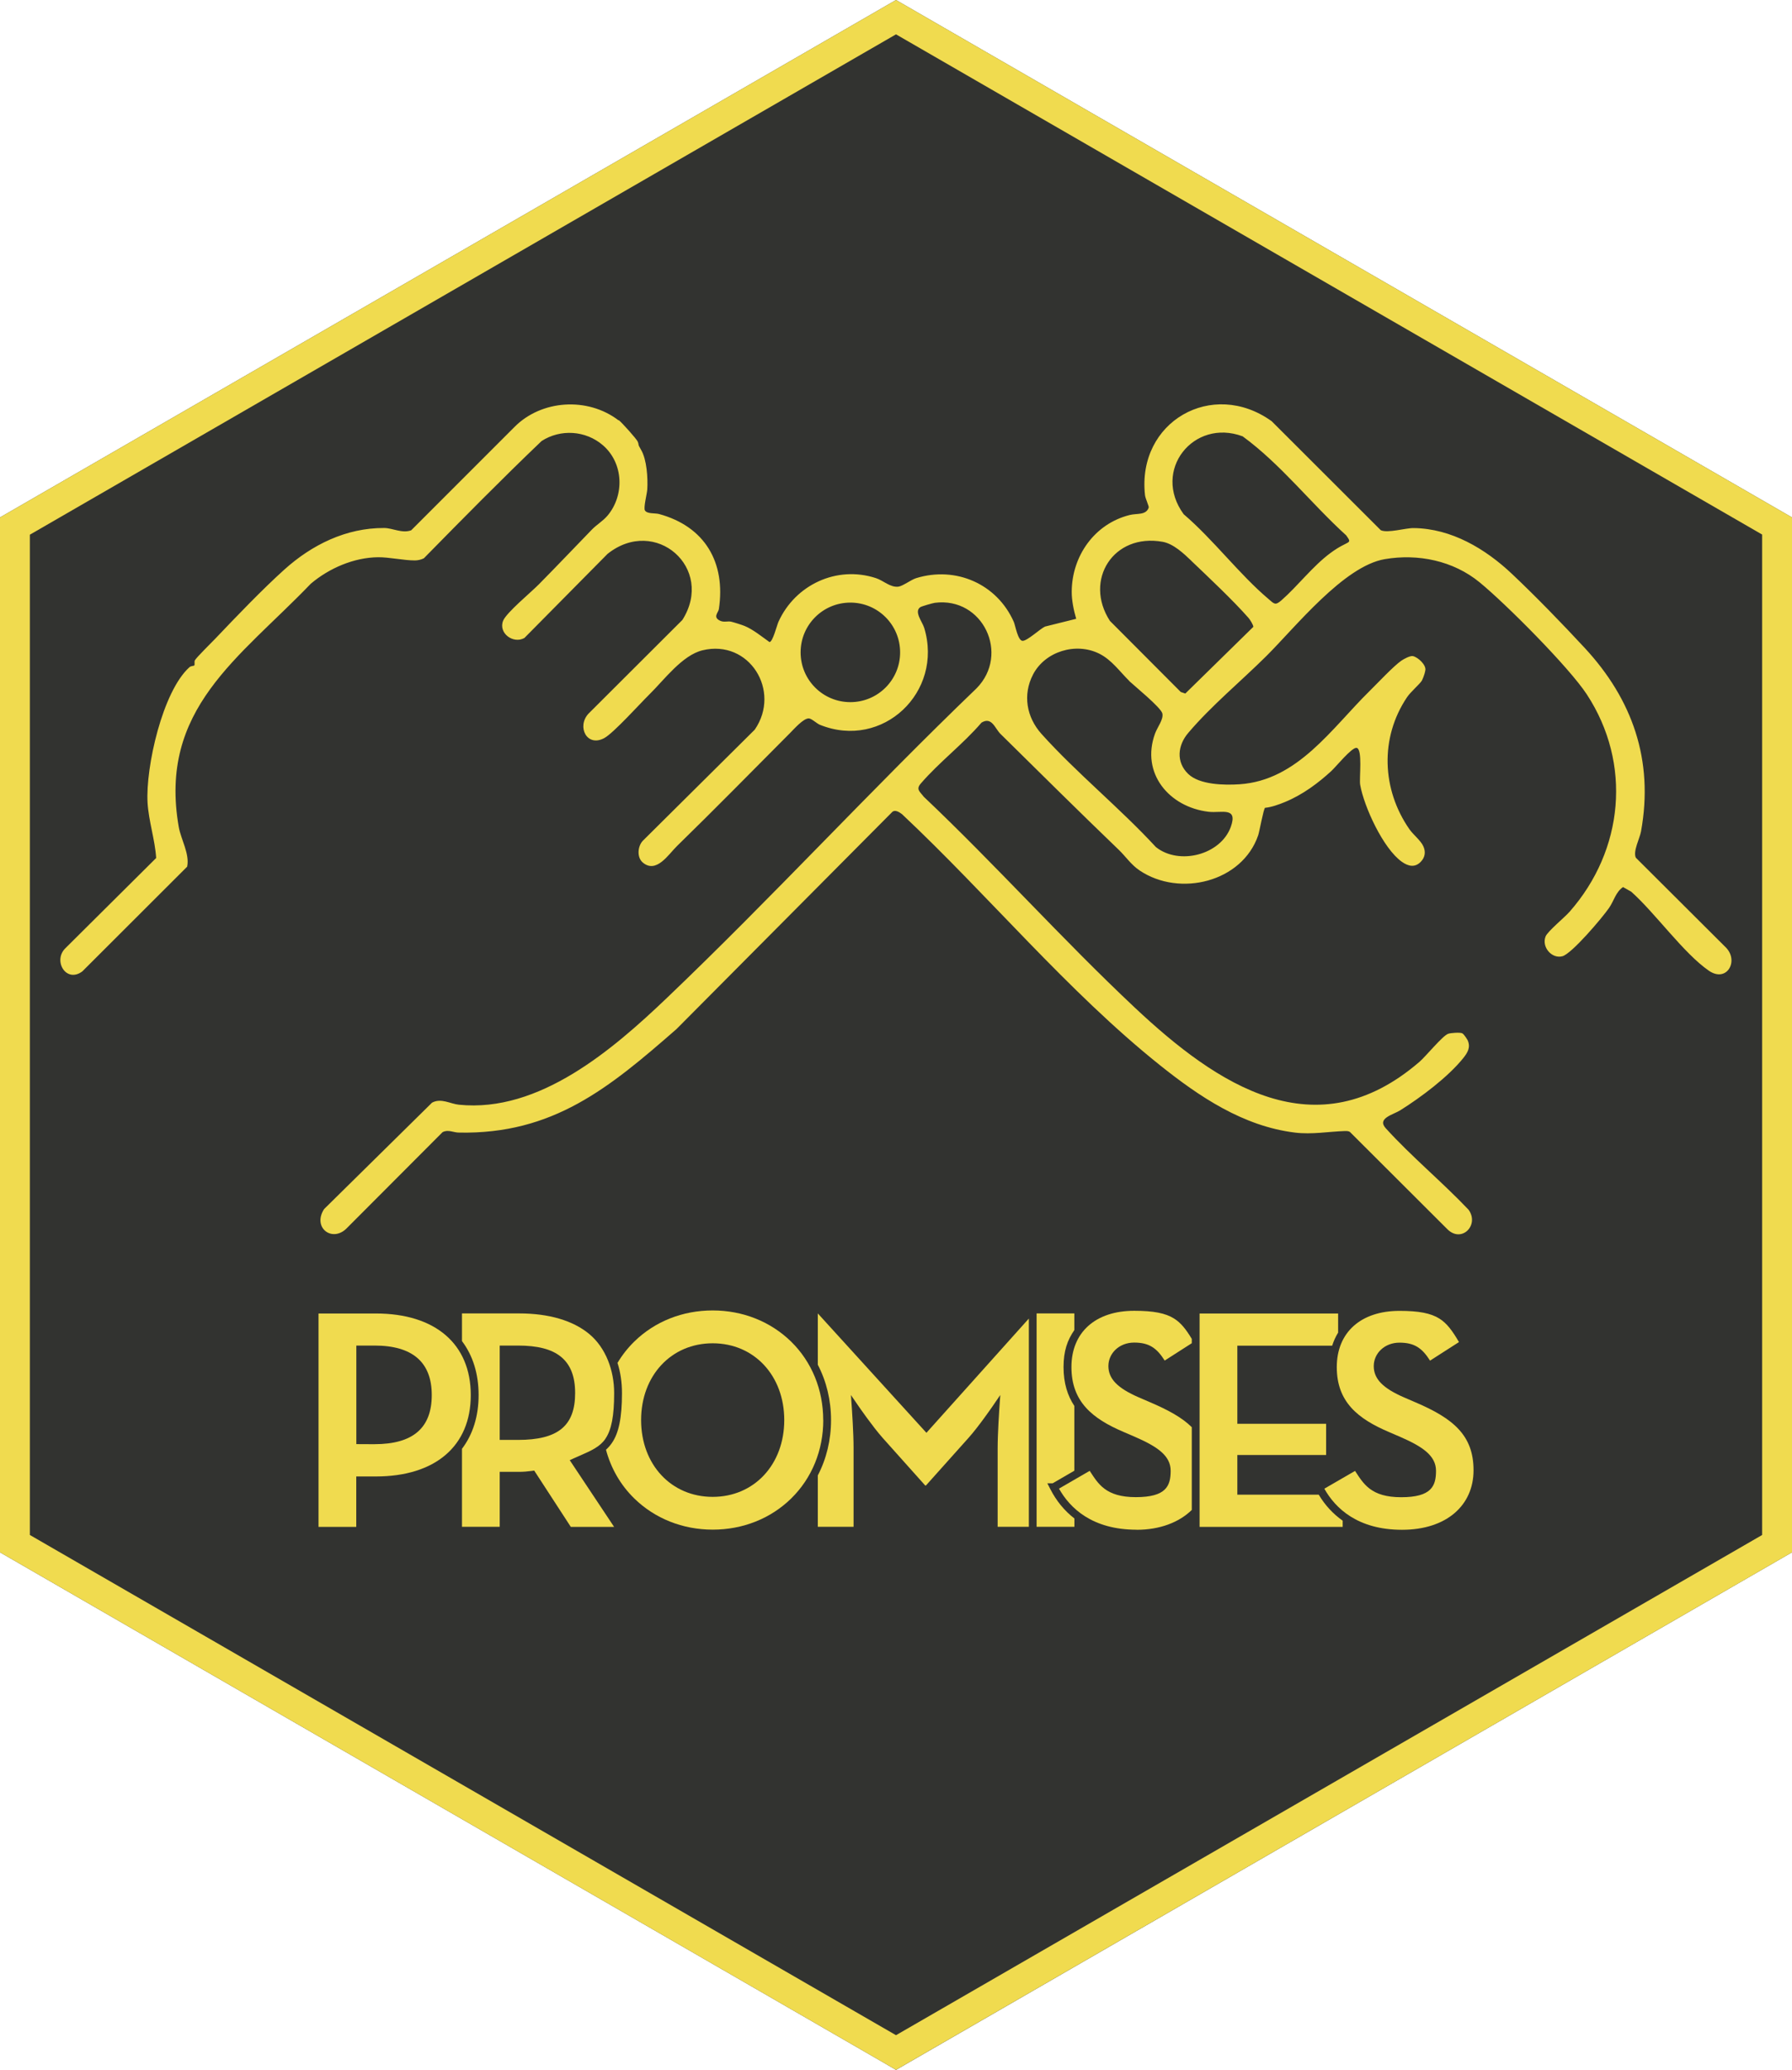 <?xml version="1.0" encoding="UTF-8"?>
<svg id="Layer_1" xmlns="http://www.w3.org/2000/svg" version="1.1" viewBox="0 0 2521 2911">
  <defs>
    <style>
      .color-1 {
        fill: #323330;
      }

      .color-2 {
        fill: #f0db4f;
      }
    </style>
  </defs>
  <polygon class="color-1"
    points="1260.5 0 0 727.7 0 2183.2 1240.8 2899.6 1260.5 2911.1 2521 2183.2 2521 727.7 1260.5 0" />
  <path class="color-2"
    d="M1260.5,48.3l1218.5,703.5v1407l-1218.5,703.5L42,2158.8V752L1260.5,48.3M1260.5,0L0,727.7v1455.5l1240.8,716.4,19.7,11.4,1260.5-727.8V727.7L1260.5,0h0Z" />
  <path class="color-2"
    d="M870.6,591c4.1,3.1,25,26.4,26.5,30,2.4,5.8-.7,2.4,4.8,11.7,8.1,13.8,9.6,39.6,8.7,55.4-.4,6.6-5.6,26-3.3,29.8,3.1,5.1,14.4,3.5,19.8,5,64.4,17.5,94.1,68,84.2,133.8-.7,4.8-9.2,11.5,2.2,16.5,5.3,2.3,10.5,0,15.3,1.2,3.8.9,15.2,4.5,18.8,6,11.7,4.8,24.5,15.2,34.9,22.6,4.6,0,10.4-23.5,12.6-28.4,23.4-51.9,81.8-79.7,137.2-61.5,10.5,3.4,20,13.3,31.5,12,6.1-.7,18.1-9.9,25.1-12,55.9-17.2,113.7,8.2,137.3,61.5,2.2,5,5.7,26.8,12.5,26.7s25.1-17.4,31.5-20.1l43.8-10.9c-3.4-11.6-6.4-25.9-6.3-38.1.2-50.2,32.1-95.6,81.6-107.9,10.4-2.6,22.9.6,26.7-10.4.6-1.9-4.6-12.4-5.2-17.5-11.5-103.4,94.8-164,178.2-104l153.5,153.3c9.9,4.5,34.7-3.2,46.3-3,53.1.6,100.8,29.1,138.3,64.5,34,32.1,70.8,70.1,102.6,104.4,66.4,71.8,97.1,157.1,78.9,257.7-1.7,9.6-11.6,28.2-7.3,37l127.2,126.8c17.9,19.1.4,49.3-24.5,32.1-35.6-24.6-75.6-81.3-109.2-111.1l-11.5-6.5c-10.2,6.8-12.9,19.5-19.6,29.2-9.5,13.8-52.5,64.6-65.8,68.1-14.8,3.9-29.4-12.9-23.6-27.8,2.8-7.2,27-27,33.7-34.7,76.4-86.7,88-208.5,24.4-305.7-25-38.2-114.3-127.8-151-157.8-37-30.3-86.5-40.5-133.3-32.5-57.7,9.8-125.8,95.8-167,136.7-35.7,35.4-77.1,69.5-109.5,107.7-14.9,17.4-17.4,41,0,57.7,16,15.4,50.9,15.9,72.2,14.5,81.8-5.4,129.7-78.8,182.9-131.1,11-10.8,33.7-35.1,44.7-42.7,3.5-2.4,12.6-7.4,16.5-6.4,7.1,1.7,18.5,12.3,17.3,19.7s-4.7,14.3-5.1,15c-2.8,4.6-15.6,15.5-20.7,23.1-38.4,57.1-35.5,129.8,3.4,185.7,5.5,7.8,15.8,15.7,19.5,23.8,3.6,7.8,2.6,15.5-3.5,21.9-8.3,8.6-17.7,6.4-26.7,0-26.2-18.5-53.2-77.5-58.6-108.2-1.6-8.9,3.9-51.3-5.3-52-6.8-.5-29,26.8-35.2,32.5-18.4,16.9-40.3,33.4-65.4,43.7-8.5,3.5-19,7.3-27.9,8.1-2.2,1.4-7.9,33.5-9.7,38.7-22.5,65.7-110.3,87.3-166.7,49.5-12-8-19.8-19.9-29.2-28.9-56.2-54-111.5-108.9-166.7-163.3-7.7-7.6-12.1-24.6-26.6-15.8-26.1,30.4-59.1,55.2-85.3,85.5-7.3,8.4-1.5,11.4,4,18.7,101.4,96,194.9,200.8,296.7,296.4,116.6,109.5,255,202.1,400.8,76.4,8.8-7.6,32.1-36.2,40.1-39.3,3.7-1.4,17.3-2.3,20.1-.7s7.3,9.3,7.6,9.9c4.3,10-.2,17.2-6.1,24.7-21.4,26.8-59.9,55.5-88.9,73.7-9.7,6.1-33.1,11.1-20.3,25.2,35.6,39.3,79.8,75.9,116.5,114.6,15.6,21.6-9.9,47.4-29.9,27.3l-137.1-136.8c-2.2-1.3-4.6-1.2-7-1.2-23.5.8-46.4,5.1-70.2,2.2-72.9-8.9-134.7-50.6-190-94.8-129.9-103.8-241.3-238.9-362.9-353.1-3.7-2.8-9.5-6.5-13.5-3.2l-303.7,305.5c-95.1,83.2-173.9,148.1-306,145.6-7.7,0-15.3-4.8-23.1-.6l-133.7,134c-20.6,22.5-50,.7-33-25.8l151.9-149.7c12.9-6.9,25.6,1.7,37.9,2.9,113,11.5,216.3-77.5,292.5-150.2,148.4-141.6,287.6-293.3,435.6-435.4,47.3-48,8.9-128.9-58.6-120.3-3,.4-18.8,4.9-20.6,6.2-9,6.3,3.1,20.7,5.6,29.1,27.3,90-58.3,171.9-146.7,136.3-4.3-1.7-11.8-8.9-15.6-9-7.6-.3-20.9,15-26.6,20.7-52,52.2-106.6,107.8-159.1,159-11.7,11.4-28.9,39.2-48,22.9-8.5-7.3-7.1-22.7,0-30.4l157.6-156.4c37.5-54.5-7.7-127.5-73.5-111.6-28.6,6.9-54.1,41.8-74.8,62.1-13.4,13.2-50.3,54.2-63.3,61.3-24.5,13.4-39.1-16-22.4-34.2l132.2-131.9c46-72.8-37.9-146.6-105.3-92.9l-117,118.3c-15.8,8.8-36.9-7-29.9-24.3,4.6-11.4,39.6-40.3,50-50.9,25.2-25.5,50-51.6,75-77.4,6.5-6.7,15.4-11.9,21.8-19.4,24.1-28.6,22.8-73.6-6.2-98.9-24.5-21.3-60.1-23.2-86.5-6.1-56.3,53.8-111,109.3-165.6,164.9-3.7,1.9-8.5,3-12.7,3-15.4,0-36.2-4.6-51.5-4.5-34,.3-68.9,15.3-94.8,37.2-100.9,105-214.8,176.3-185.8,342.3,3,17.1,15.6,38,11.8,55.7l-147.5,147.3c-23.1,17.1-41.9-15.7-23.4-33l127.3-126.5c-1.7-26-10.5-51.4-12.1-77.8-2.9-49.7,21-156.5,58.9-190.5,2.2-2,6.1-1.7,6.8-2.5,1.1-1.3-.3-5.1.9-7.3,2.5-4.3,23.5-25,29-30.7,29.1-30.6,65.8-68.9,96.8-96.8,38.9-35,87.1-58.8,140.4-58.5,11.9,0,25.4,8,38.1,3.2l145.2-145.2c37.8-38.3,102.9-42.7,146.5-9.4l.3-.3h0ZM1748,613.6c-69-25.6-127.8,48.1-82.8,109.6,41.5,35.4,78.2,84.5,119.4,119.3,7.8,6.6,9.2,9.5,17.9,2,23.4-20.5,44.1-48.2,69.4-66.9s31.4-11.3,22-24.6c-49.5-44.9-91.9-100-145.8-139.4h0ZM1675.9,788.6c-10.8-10.3-25.2-23.9-40.3-26.6-69.3-12.5-111.2,53.9-74.2,111.2l99.7,100,6.4,2.2,95.7-93.8c0-2.8-4.8-10.4-6.9-12.7-21.4-24.4-56.3-57.2-80.4-80.2h0ZM1266.3,917.5c0-38.7-31.3-70-70-70s-70,31.3-70,70,31.3,70,70,70,70-31.3,70-70ZM1588.9,957.9c-13.5-13.2-25-30-42.7-38.7-32.9-16.2-76-3-92.9,29.4-14.8,28.5-9.2,60,11.8,83.5,49.2,54.8,110.7,104.6,161,159.2,32.7,26.1,91.2,11,105.4-28.4,10.3-28.8-13.2-19.1-31.1-21.2-55.7-6.5-95.8-54.3-75.5-110,3.3-9.1,12.2-19.9,10.3-28.3s-40.6-39.8-46.5-45.5h.2,0Z" />
  <g>
    <path class="color-2"
      d="M1403.5,2036.1v111.2h43.9v-292.9l-144.1,160.7-152.8-167.9v72.2c12.2,23.4,18.6,49.9,18.6,77.8s-6.4,54.4-18.6,77.8v72.3h50.3v-111.2c0-20.6-2.3-53.7-2.3-54l-1.4-20.1,11.4,16.6c.2.3,18.8,27.3,33,43.4l60.1,67.2h1l60.2-67.3c14.2-15.9,32.8-43.1,33-43.3l11.4-16.7-1.4,20.2c0,.3-2.3,33.5-2.3,54Z" />
    <path class="color-2"
      d="M1158.1,1997.2c0-42.7-16.1-81.9-45.2-110.4-28.9-28.2-68-43.8-110.3-43.8s-81.4,15.5-110.3,43.8c-9.2,9-17.1,19.1-23.6,30,4.2,12.9,6.3,27.2,6.3,42.5,0,34.4-4.4,56.1-14.3,70.3-2.5,3.6-5.2,6.6-8.2,9.3,7,26.2,20.5,49.7,39.9,68.6,28.9,28.2,68,43.8,110.3,43.8s81.4-15.5,110.3-43.8c29.2-28.6,45.2-67.8,45.2-110.4ZM1002.6,2105.2c-58.3,0-100.7-45.4-100.7-108s42.4-108,100.7-108,100.7,45.4,100.7,108-42.4,108-100.7,108Z" />
    <path class="color-2"
      d="M851.7,2023.4c8.5-12.3,12.3-32.1,12.3-64.1s-11.8-63.8-35-83.1c-22.8-19-56.9-29-98.6-29h-80.5v38.9c15.4,20.4,23.4,46.2,23.4,75.9s-8,55.3-23.4,75.6v109.7h53.1v-77.3h27.5c5.6,0,11.8-.5,17.5-1.3l3.5-.5,51.5,79.2h60.9l-62.4-93.8,5.9-2.7c3-1.3,5.9-2.6,8.6-3.8,16.2-7.1,27.9-12.3,35.7-23.6ZM728.6,2025.1h-25.6v-132.7h25.6c27.5,0,47.1,5,60.1,15.4,13.7,10.9,20.4,27.7,20.4,51.4,0,46.2-24.1,65.9-80.5,65.9Z" />
    <path class="color-2"
      d="M662.3,1962.1c0-71.9-49.9-114.8-133.6-114.8h-80.6v300.1h53.1v-70.9h27.5c83.7,0,133.6-42.8,133.6-114.4ZM526.9,2031.1h-5.5c0-.1-20.1-.1-20.1-.1v-138.6h25.6c53.4,0,80.5,23.4,80.5,69.6s-26.3,69.1-80.5,69.1Z" />
    <path class="color-2"
      d="M1511.5,2147.3v-11.7c-14.1-10.9-25.5-24.8-34-41.5l-4.1-8h7.5l30.5-17.7v-91.1c-9.4-14.1-15.2-31.8-15.2-54.6s5.4-37.9,15.2-52.1v-23.4h-53.1v300.1h53.1Z" />
    <path class="color-2"
      d="M1599.1,2151.5c32.5,0,59.6-10.4,77.5-27.9v-116.4c-13.8-13.7-33.5-24.3-58.7-35.1l-16-6.9c-29.9-13-42.6-26.1-42.6-44s15.2-33,36.2-33,31.8,7.6,43,25.3l38.1-24.4v-6.1c-8.2-13.6-15.3-22.6-24.9-28.6-12.1-7.6-28.9-10.9-56.1-10.9-54.5,0-88.3,30.3-88.3,79.1s29.4,72.6,73.6,91.4l16,6.9c30.9,13.5,50,26.2,50,47.6s-6.4,37.1-49,37.1-53-18.9-64.9-37l-43.2,25c15.4,27.4,46.7,57.8,109.3,57.8Z" />
    <path class="color-2"
      d="M1855.2,2102.1h-114.5v-55.8h124.9v-43.9h-124.9v-109.8h133.4c2.1-6.6,4.9-12.8,8.4-18.4v-26.9h-194.9v300.1h201.3v-8.7c-13.6-9.6-24.9-21.8-33.7-36.6Z" />
    <path class="color-2"
      d="M1991.2,1972.2l-16-6.9c-29.9-13-42.6-26.1-42.6-44s15.2-33,36.2-33,31.8,7.6,43,25.3l40.7-26.1c-9.4-16.1-17-26.4-27.5-33-12.1-7.6-28.9-10.9-56.1-10.9-54.5,0-88.3,30.3-88.3,79.1s29.4,72.6,73.6,91.4l16,6.9c30.9,13.5,50,26.2,50,47.6s-6.4,37.1-49,37.1-53-18.9-64.9-37l-43.2,25c15.4,27.4,46.7,57.8,109.3,57.8s100.6-34.4,100.6-83.7-28.7-72.9-81.8-95.6Z" />
  </g>
</svg>

